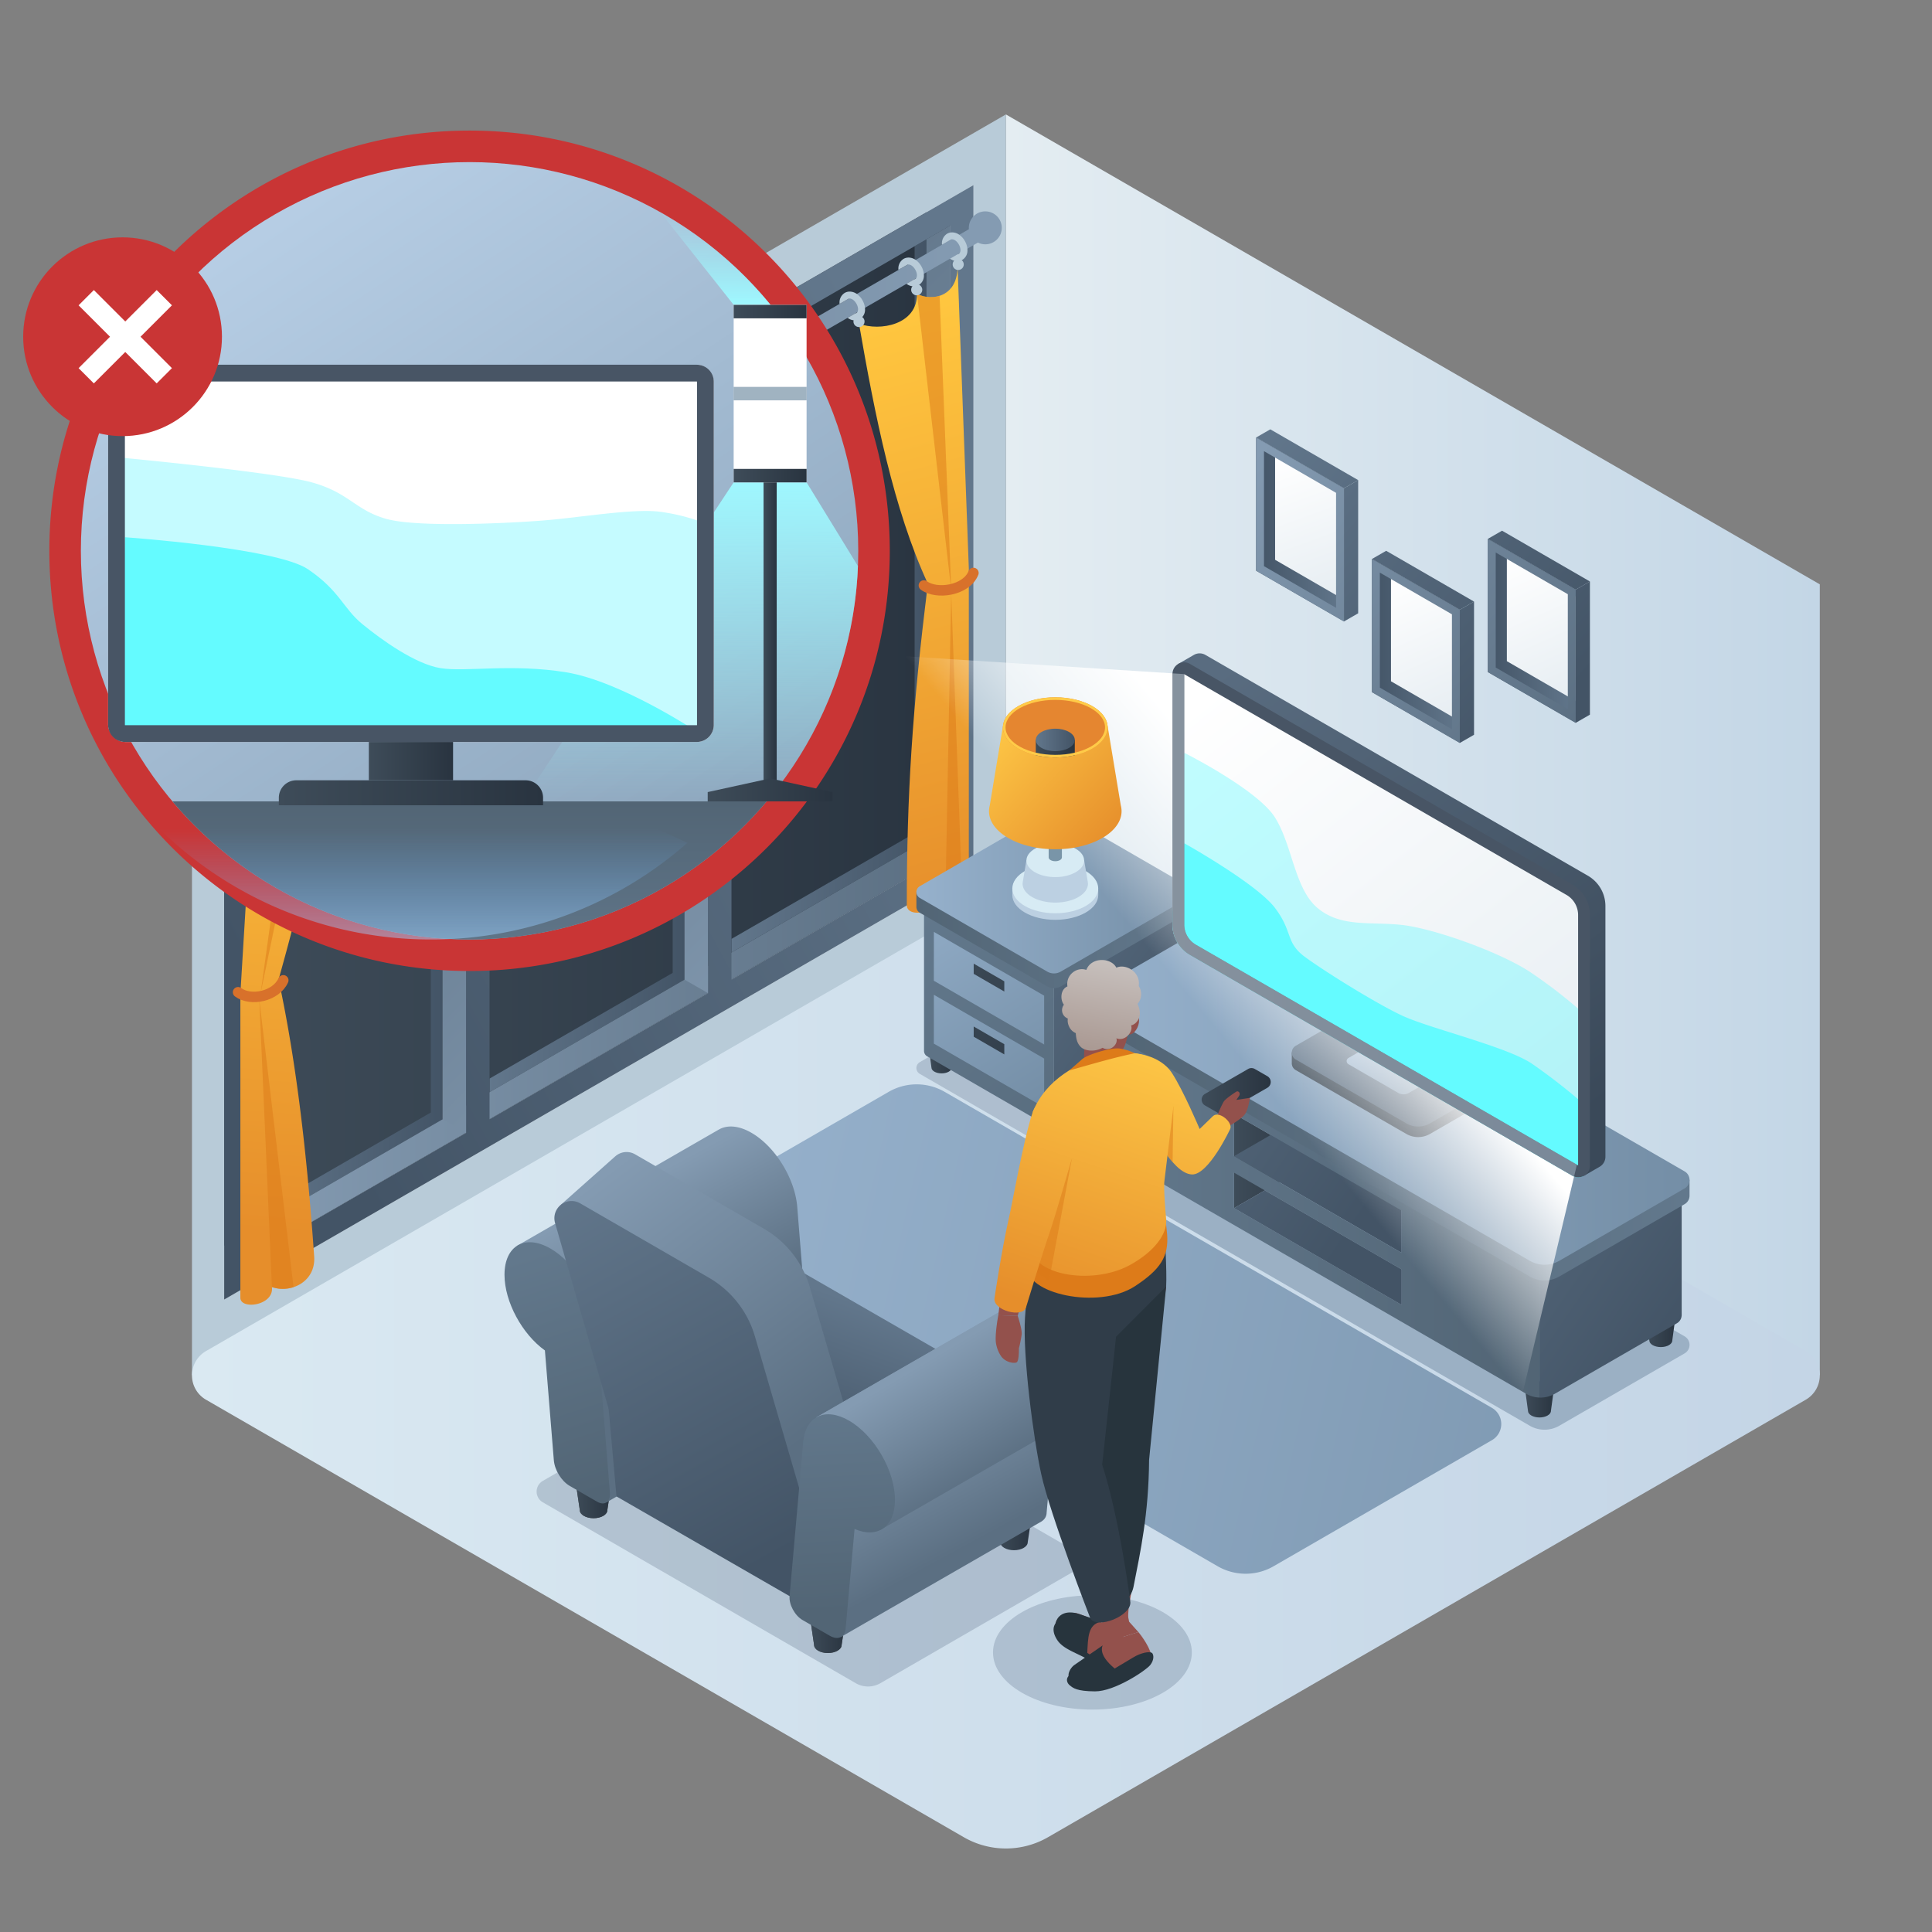 <svg id="Layer_1" data-name="Layer 1" xmlns="http://www.w3.org/2000/svg" xmlns:xlink="http://www.w3.org/1999/xlink" viewBox="0 0 1000 1000">
  <rect x="0" y="0" width="1000" height="1000" fill="#808080" stroke="none"/>
  <defs>
    <style>
      .cls-1 {
        fill: url(#linear-gradient);
      }

      .cls-2 {
        fill: #b8cbd8;
      }

      .cls-3 {
        fill: url(#linear-gradient-2);
      }

      .cls-4, .cls-6 {
        opacity: 0.2;
      }

      .cls-5, .cls-6 {
        fill: #2a3f5e;
      }

      .cls-7 {
        fill: url(#linear-gradient-3);
      }

      .cls-8 {
        fill: url(#linear-gradient-4);
      }

      .cls-9 {
        fill: url(#linear-gradient-5);
      }

      .cls-10 {
        fill: url(#linear-gradient-6);
      }

      .cls-11 {
        fill: url(#linear-gradient-7);
      }

      .cls-12 {
        fill: url(#linear-gradient-8);
      }

      .cls-13 {
        fill: url(#linear-gradient-9);
      }

      .cls-14 {
        fill: url(#linear-gradient-10);
      }

      .cls-15 {
        fill: url(#linear-gradient-11);
      }

      .cls-16 {
        fill: url(#linear-gradient-12);
      }

      .cls-17 {
        fill: url(#linear-gradient-13);
      }

      .cls-18 {
        fill: url(#linear-gradient-14);
      }

      .cls-19 {
        fill: url(#linear-gradient-15);
      }

      .cls-20 {
        fill: url(#linear-gradient-16);
      }

      .cls-21 {
        fill: url(#linear-gradient-17);
      }

      .cls-22 {
        fill: url(#linear-gradient-18);
      }

      .cls-101, .cls-23 {
        fill: #fff;
      }

      .cls-23 {
        opacity: 0.7;
      }

      .cls-24 {
        fill: url(#linear-gradient-19);
      }

      .cls-25 {
        fill: url(#linear-gradient-20);
      }

      .cls-26 {
        fill: url(#linear-gradient-21);
      }

      .cls-27 {
        fill: url(#linear-gradient-22);
      }

      .cls-28 {
        fill: url(#linear-gradient-23);
      }

      .cls-29 {
        fill: url(#linear-gradient-24);
      }

      .cls-30 {
        fill: url(#linear-gradient-25);
      }

      .cls-31 {
        fill: url(#linear-gradient-26);
      }

      .cls-32 {
        fill: url(#linear-gradient-27);
      }

      .cls-33 {
        fill: url(#linear-gradient-28);
      }

      .cls-34 {
        fill: url(#linear-gradient-29);
      }

      .cls-35 {
        fill: url(#linear-gradient-30);
      }

      .cls-36 {
        fill: url(#linear-gradient-31);
      }

      .cls-37, .cls-93 {
        fill: #dd7b19;
      }

      .cls-108, .cls-110, .cls-37 {
        opacity: 0.5;
      }

      .cls-38 {
        fill: url(#linear-gradient-32);
      }

      .cls-39 {
        fill: none;
        stroke: #d8712b;
        stroke-linecap: round;
        stroke-miterlimit: 10;
        stroke-width: 5.403px;
      }

      .cls-40 {
        fill: url(#linear-gradient-33);
      }

      .cls-41 {
        fill: url(#linear-gradient-34);
      }

      .cls-42 {
        fill: url(#linear-gradient-35);
      }

      .cls-43 {
        fill: url(#linear-gradient-36);
      }

      .cls-44 {
        fill: url(#linear-gradient-37);
      }

      .cls-45 {
        fill: url(#linear-gradient-38);
      }

      .cls-46 {
        fill: url(#linear-gradient-39);
      }

      .cls-47 {
        fill: url(#linear-gradient-40);
      }

      .cls-48 {
        fill: url(#linear-gradient-41);
      }

      .cls-49 {
        fill: url(#linear-gradient-42);
      }

      .cls-50 {
        fill: url(#linear-gradient-43);
      }

      .cls-51 {
        fill: #9bb0c4;
      }

      .cls-52 {
        fill: url(#linear-gradient-44);
      }

      .cls-53 {
        fill: url(#linear-gradient-45);
      }

      .cls-54 {
        fill: url(#linear-gradient-46);
      }

      .cls-55 {
        fill: url(#linear-gradient-47);
      }

      .cls-56 {
        fill: url(#linear-gradient-48);
      }

      .cls-57 {
        fill: url(#linear-gradient-49);
      }

      .cls-58 {
        fill: url(#linear-gradient-50);
      }

      .cls-59 {
        fill: url(#linear-gradient-51);
      }

      .cls-60 {
        fill: url(#linear-gradient-52);
      }

      .cls-61 {
        fill: url(#linear-gradient-53);
      }

      .cls-62 {
        fill: url(#linear-gradient-54);
      }

      .cls-63 {
        fill: url(#linear-gradient-55);
      }

      .cls-64 {
        fill: url(#linear-gradient-56);
      }

      .cls-65 {
        fill: url(#linear-gradient-57);
      }

      .cls-66 {
        fill: url(#linear-gradient-58);
      }

      .cls-67 {
        fill: url(#linear-gradient-59);
      }

      .cls-68, .cls-69 {
        fill: #64fbff;
      }

      .cls-68, .cls-71 {
        opacity: 0.4;
      }

      .cls-70 {
        fill: #485565;
      }

      .cls-71 {
        fill: url(#linear-gradient-60);
      }

      .cls-72 {
        fill: #4f4f4f;
      }

      .cls-73 {
        fill: url(#linear-gradient-61);
      }

      .cls-74 {
        fill: #777;
      }

      .cls-75 {
        fill: url(#linear-gradient-62);
      }

      .cls-76 {
        fill: url(#linear-gradient-63);
      }

      .cls-77 {
        fill: url(#linear-gradient-64);
      }

      .cls-78 {
        fill: url(#linear-gradient-65);
      }

      .cls-79 {
        fill: url(#linear-gradient-66);
      }

      .cls-80 {
        fill: url(#linear-gradient-67);
      }

      .cls-81 {
        fill: url(#linear-gradient-68);
      }

      .cls-82 {
        fill: url(#linear-gradient-69);
      }

      .cls-83 {
        fill: url(#linear-gradient-70);
      }

      .cls-84 {
        fill: url(#linear-gradient-71);
      }

      .cls-85 {
        fill: url(#linear-gradient-72);
      }

      .cls-86 {
        fill: url(#linear-gradient-73);
      }

      .cls-87 {
        fill: #93514c;
      }

      .cls-88 {
        fill: #ffbda3;
      }

      .cls-89 {
        fill: url(#linear-gradient-74);
      }

      .cls-90 {
        fill: #27343d;
      }

      .cls-91 {
        fill: #303d49;
      }

      .cls-92 {
        fill: url(#linear-gradient-75);
      }

      .cls-94 {
        fill: url(#linear-gradient-76);
      }

      .cls-95 {
        fill: url(#linear-gradient-77);
      }

      .cls-96 {
        fill: #c93535;
      }

      .cls-97 {
        fill: url(#linear-gradient-78);
      }

      .cls-98 {
        fill: url(#linear-gradient-79);
      }

      .cls-99 {
        fill: url(#linear-gradient-80);
      }

      .cls-100 {
        fill: url(#linear-gradient-81);
      }

      .cls-102 {
        fill: #9ff8ff;
        opacity: 0.6;
      }

      .cls-103 {
        fill: url(#linear-gradient-82);
      }

      .cls-104 {
        fill: url(#linear-gradient-83);
      }

      .cls-105 {
        fill: url(#linear-gradient-84);
      }

      .cls-106 {
        fill: url(#linear-gradient-85);
      }

      .cls-107 {
        fill: url(#linear-gradient-86);
      }

      .cls-108 {
        fill: #426884;
      }

      .cls-109 {
        fill: url(#linear-gradient-87);
      }

      .cls-110 {
        fill: url(#linear-gradient-88);
      }

      .cls-111 {
        fill: #bcd0e2;
      }

      .cls-112 {
        fill: #d7ebf4;
      }

      .cls-113 {
        fill: #7995a8;
      }

      .cls-114 {
        fill: url(#linear-gradient-89);
      }

      .cls-115 {
        fill: #e58630;
      }

      .cls-116 {
        fill: url(#linear-gradient-90);
      }

      .cls-117 {
        fill: url(#linear-gradient-91);
      }

      .cls-118 {
        fill: #ffcb48;
      }
    </style>
    <linearGradient id="linear-gradient" x1="520.633" y1="385.56" x2="941.92" y2="385.56" gradientUnits="userSpaceOnUse">
      <stop offset="0" stop-color="#e4edf2"/>
      <stop offset="1" stop-color="#c3d6e6"/>
    </linearGradient>
    <linearGradient id="linear-gradient-2" x1="99.362" y1="711.893" x2="941.92" y2="711.893" gradientUnits="userSpaceOnUse">
      <stop offset="0" stop-color="#dae9f2"/>
      <stop offset="0.993" stop-color="#c4d5e6"/>
    </linearGradient>
    <linearGradient id="linear-gradient-3" x1="1036.409" y1="274.066" x2="1081.872" y2="274.066" gradientTransform="translate(-386.249)" gradientUnits="userSpaceOnUse">
      <stop offset="0" stop-color="#435466"/>
      <stop offset="1" stop-color="#62778c"/>
    </linearGradient>
    <linearGradient id="linear-gradient-4" x1="1050.626" y1="236.39" x2="1078.003" y2="311.096" gradientTransform="translate(-386.249)" gradientUnits="userSpaceOnUse">
      <stop offset="0" stop-color="#fff"/>
      <stop offset="0.989" stop-color="#e6edf2"/>
    </linearGradient>
    <linearGradient id="linear-gradient-5" x1="1027.194" y1="244.912" x2="1189.135" y2="392.7" gradientTransform="translate(-386.249)" gradientUnits="userSpaceOnUse">
      <stop offset="0" stop-color="#849bb2"/>
      <stop offset="1" stop-color="#5b6f82"/>
    </linearGradient>
    <linearGradient id="linear-gradient-6" x1="1027.537" y1="233.004" x2="1184.992" y2="374.373" gradientTransform="translate(-386.249)" gradientUnits="userSpaceOnUse">
      <stop offset="0" stop-color="#62778c"/>
      <stop offset="1" stop-color="#435466"/>
    </linearGradient>
    <linearGradient id="linear-gradient-7" x1="1041.062" y1="217.94" x2="1198.518" y2="359.309" xlink:href="#linear-gradient-6"/>
    <linearGradient id="linear-gradient-8" x1="1096.385" y1="336.938" x2="1141.847" y2="336.938" xlink:href="#linear-gradient-3"/>
    <linearGradient id="linear-gradient-9" x1="1107.19" y1="298.17" x2="1140.879" y2="373.664" xlink:href="#linear-gradient-4"/>
    <linearGradient id="linear-gradient-10" x1="1023.143" y1="249.352" x2="1185.083" y2="397.14" xlink:href="#linear-gradient-5"/>
    <linearGradient id="linear-gradient-11" x1="1023.052" y1="238" x2="1180.507" y2="379.369" xlink:href="#linear-gradient-6"/>
    <linearGradient id="linear-gradient-12" x1="1036.577" y1="222.936" x2="1194.032" y2="364.305" xlink:href="#linear-gradient-6"/>
    <linearGradient id="linear-gradient-13" x1="1156.361" y1="326.531" x2="1201.823" y2="326.531" xlink:href="#linear-gradient-3"/>
    <linearGradient id="linear-gradient-14" x1="1167.165" y1="287.763" x2="1200.854" y2="363.257" xlink:href="#linear-gradient-4"/>
    <linearGradient id="linear-gradient-15" x1="1055.577" y1="213.811" x2="1217.518" y2="361.599" xlink:href="#linear-gradient-5"/>
    <linearGradient id="linear-gradient-16" x1="1054.994" y1="202.423" x2="1212.449" y2="343.793" xlink:href="#linear-gradient-6"/>
    <linearGradient id="linear-gradient-17" x1="1068.519" y1="187.359" x2="1225.974" y2="328.728" xlink:href="#linear-gradient-6"/>
    <linearGradient id="linear-gradient-18" x1="351.884" y1="641.284" x2="1042.335" y2="796.264" gradientUnits="userSpaceOnUse">
      <stop offset="0" stop-color="#96b1cc"/>
      <stop offset="1" stop-color="#748ea6"/>
    </linearGradient>
    <linearGradient id="linear-gradient-19" x1="116.054" y1="380.731" x2="491.696" y2="380.731" gradientUnits="userSpaceOnUse">
      <stop offset="0" stop-color="#3e4c59"/>
      <stop offset="1" stop-color="#293440"/>
    </linearGradient>
    <linearGradient id="linear-gradient-20" x1="-225.085" y1="453.047" x2="-124.216" y2="453.047" gradientTransform="translate(353.277)" xlink:href="#linear-gradient-6"/>
    <linearGradient id="linear-gradient-21" x1="-99.88" y1="380.756" x2="1.004" y2="380.756" gradientTransform="translate(353.277)" xlink:href="#linear-gradient-6"/>
    <linearGradient id="linear-gradient-22" x1="25.339" y1="308.444" x2="126.281" y2="308.444" gradientTransform="translate(353.277)" xlink:href="#linear-gradient-6"/>
    <linearGradient id="linear-gradient-23" x1="-225.085" y1="384.231" x2="138.419" y2="384.231" gradientTransform="translate(353.277)" xlink:href="#linear-gradient-5"/>
    <linearGradient id="linear-gradient-24" x1="155.262" y1="276.577" x2="-235.461" y2="488.377" gradientTransform="translate(353.277)" xlink:href="#linear-gradient-6"/>
    <linearGradient id="linear-gradient-25" x1="-204.36" y1="334.412" x2="35.89" y2="574.03" gradientTransform="translate(353.277)" gradientUnits="userSpaceOnUse">
      <stop offset="0" stop-color="#5b6f82"/>
      <stop offset="1" stop-color="#849bb2"/>
    </linearGradient>
    <linearGradient id="linear-gradient-26" x1="-105.768" y1="235.56" x2="134.482" y2="475.178" xlink:href="#linear-gradient-25"/>
    <linearGradient id="linear-gradient-27" x1="-7.164" y1="136.695" x2="233.087" y2="376.313" xlink:href="#linear-gradient-25"/>
    <linearGradient id="linear-gradient-28" x1="-432.13" y1="117.93" x2="151.721" y2="117.93" xlink:href="#linear-gradient-25"/>
    <linearGradient id="linear-gradient-29" x1="-432.13" y1="228.657" x2="151.721" y2="228.657" xlink:href="#linear-gradient-25"/>
    <linearGradient id="linear-gradient-30" x1="-432.13" y1="339.457" x2="151.721" y2="339.457" xlink:href="#linear-gradient-25"/>
    <linearGradient id="linear-gradient-31" x1="-191.24" y1="334.875" x2="-215.897" y2="637.4" gradientTransform="translate(353.277)" gradientUnits="userSpaceOnUse">
      <stop offset="0.008" stop-color="#ffc63f"/>
      <stop offset="1" stop-color="#e68e2b"/>
    </linearGradient>
    <linearGradient id="linear-gradient-32" x1="92.01" y1="165.293" x2="172.937" y2="464.974" xlink:href="#linear-gradient-31"/>
    <linearGradient id="linear-gradient-33" x1="780.866" y1="581.213" x2="795.003" y2="581.213" gradientTransform="translate(-242.398)" xlink:href="#linear-gradient-19"/>
    <linearGradient id="linear-gradient-34" x1="839.588" y1="547.323" x2="853.725" y2="547.323" gradientTransform="translate(-242.398)" xlink:href="#linear-gradient-19"/>
    <linearGradient id="linear-gradient-35" x1="722.693" y1="547.323" x2="736.83" y2="547.323" gradientTransform="translate(-242.398)" xlink:href="#linear-gradient-19"/>
    <linearGradient id="linear-gradient-36" x1="718.371" y1="455.09" x2="861.724" y2="556.043" gradientTransform="translate(-242.398)" xlink:href="#linear-gradient-6"/>
    <linearGradient id="linear-gradient-37" x1="720.582" y1="471.936" x2="874.534" y2="639.011" gradientTransform="translate(-242.398)" gradientUnits="userSpaceOnUse">
      <stop offset="0" stop-color="#62788c"/>
      <stop offset="1" stop-color="#526575"/>
    </linearGradient>
    <linearGradient id="linear-gradient-38" x1="714.366" y1="449.201" x2="790.08" y2="567.315" gradientTransform="translate(-242.398)" xlink:href="#linear-gradient-18"/>
    <linearGradient id="linear-gradient-39" x1="730.319" y1="485.439" x2="824.394" y2="566.075" gradientTransform="translate(-242.398)" xlink:href="#linear-gradient-19"/>
    <linearGradient id="linear-gradient-40" x1="699.583" y1="458.677" x2="775.298" y2="576.791" gradientTransform="translate(-242.398)" xlink:href="#linear-gradient-18"/>
    <linearGradient id="linear-gradient-41" x1="714.241" y1="504.196" x2="808.316" y2="584.832" gradientTransform="translate(-242.398)" xlink:href="#linear-gradient-19"/>
    <linearGradient id="linear-gradient-42" x1="716.725" y1="486.614" x2="859.148" y2="486.614" gradientTransform="translate(-242.398)" gradientUnits="userSpaceOnUse">
      <stop offset="0" stop-color="#526575"/>
      <stop offset="1" stop-color="#62788c"/>
    </linearGradient>
    <linearGradient id="linear-gradient-43" x1="716.725" y1="461.733" x2="859.147" y2="461.733" gradientTransform="translate(-242.398)" xlink:href="#linear-gradient-18"/>
    <linearGradient id="linear-gradient-44" x1="753.639" y1="724.338" x2="769.626" y2="724.338" gradientTransform="translate(35.193)" xlink:href="#linear-gradient-19"/>
    <linearGradient id="linear-gradient-45" x1="816.453" y1="687.908" x2="832.44" y2="687.908" gradientTransform="translate(35.193)" xlink:href="#linear-gradient-19"/>
    <linearGradient id="linear-gradient-46" x1="534.957" y1="598.092" x2="550.944" y2="598.092" gradientTransform="translate(35.193)" xlink:href="#linear-gradient-19"/>
    <linearGradient id="linear-gradient-47" x1="657.487" y1="572.198" x2="830.49" y2="691.463" gradientTransform="translate(35.193)" xlink:href="#linear-gradient-6"/>
    <linearGradient id="linear-gradient-48" x1="603.551" y1="600.917" x2="645.823" y2="600.917" gradientTransform="translate(35.193)" xlink:href="#linear-gradient-19"/>
    <linearGradient id="linear-gradient-49" x1="503.642" y1="502.383" x2="677.339" y2="619.567" gradientTransform="translate(35.193)" xlink:href="#linear-gradient-6"/>
    <linearGradient id="linear-gradient-50" x1="532.194" y1="623.501" x2="761.633" y2="623.501" gradientTransform="translate(35.193)" xlink:href="#linear-gradient-37"/>
    <linearGradient id="linear-gradient-51" x1="484.106" y1="531.34" x2="657.803" y2="648.525" gradientTransform="translate(35.193)" xlink:href="#linear-gradient-6"/>
    <linearGradient id="linear-gradient-52" x1="528.137" y1="590.185" x2="839.307" y2="590.185" gradientTransform="translate(35.193)" xlink:href="#linear-gradient-42"/>
    <linearGradient id="linear-gradient-53" x1="528.137" y1="564.204" x2="839.306" y2="564.204" gradientTransform="translate(35.193)" xlink:href="#linear-gradient-18"/>
    <linearGradient id="linear-gradient-54" x1="679.994" y1="526.904" x2="743.267" y2="591.217" gradientTransform="translate(9.407)" xlink:href="#linear-gradient-19"/>
    <linearGradient id="linear-gradient-55" x1="684.775" y1="518.248" x2="730.713" y2="579.094" gradientTransform="translate(9.407)" xlink:href="#linear-gradient-6"/>
    <linearGradient id="linear-gradient-56" x1="699.119" y1="537.248" x2="719.794" y2="564.632" gradientTransform="translate(9.407)" xlink:href="#linear-gradient-18"/>
    <linearGradient id="linear-gradient-57" x1="571.135" y1="325.02" x2="746.391" y2="564.763" gradientTransform="translate(91.96)" gradientUnits="userSpaceOnUse">
      <stop offset="0" stop-color="#596c80"/>
      <stop offset="0.999" stop-color="#3a4959"/>
    </linearGradient>
    <linearGradient id="linear-gradient-58" x1="551.554" y1="607.39" x2="701.276" y2="482.416" gradientUnits="userSpaceOnUse">
      <stop offset="0.552" stop-color="#fff" stop-opacity="0"/>
      <stop offset="0.989" stop-color="#fff"/>
    </linearGradient>
    <linearGradient id="linear-gradient-59" x1="530.957" y1="360.514" x2="723.169" y2="603.879" gradientTransform="translate(91.96)" xlink:href="#linear-gradient-4"/>
    <linearGradient id="linear-gradient-60" x1="606.87" y1="478.745" x2="816.195" y2="478.745" xlink:href="#linear-gradient"/>
    <linearGradient id="linear-gradient-61" x1="297.455" y1="774.711" x2="317.059" y2="774.711" xlink:href="#linear-gradient-19"/>
    <linearGradient id="linear-gradient-62" x1="320.445" y1="617.46" x2="357.415" y2="686.28" gradientTransform="matrix(1, 0, 0, 1, 0, 0)" xlink:href="#linear-gradient-5"/>
    <linearGradient id="linear-gradient-63" x1="274.903" y1="648.845" x2="314.574" y2="771.271" gradientTransform="matrix(1, 0, 0, 1, 0, 0)" xlink:href="#linear-gradient-37"/>
    <linearGradient id="linear-gradient-64" x1="282.063" y1="617.198" x2="389.928" y2="812.185" gradientTransform="matrix(1, 0, 0, 1, 0, 0)" xlink:href="#linear-gradient-6"/>
    <linearGradient id="linear-gradient-65" x1="430.544" y1="669.485" x2="402.022" y2="749.865" gradientTransform="matrix(1, 0, 0, 1, 0, 0)" xlink:href="#linear-gradient-6"/>
    <linearGradient id="linear-gradient-66" x1="320.292" y1="601.805" x2="424.527" y2="739.229" gradientTransform="matrix(1, 0, 0, 1, 0, 0)" xlink:href="#linear-gradient-5"/>
    <linearGradient id="linear-gradient-67" x1="297.335" y1="608.75" x2="405.199" y2="803.737" gradientTransform="matrix(1, 0, 0, 1, 0, 0)" xlink:href="#linear-gradient-6"/>
    <linearGradient id="linear-gradient-68" x1="418.726" y1="844.491" x2="438.33" y2="844.491" xlink:href="#linear-gradient-19"/>
    <linearGradient id="linear-gradient-69" x1="515.053" y1="791.285" x2="534.657" y2="791.285" xlink:href="#linear-gradient-19"/>
    <linearGradient id="linear-gradient-70" x1="472.635" y1="723.858" x2="511.027" y2="794.669" gradientTransform="matrix(1, 0, 0, 1, 0, 0)" xlink:href="#linear-gradient-5"/>
    <linearGradient id="linear-gradient-71" x1="483.678" y1="702.098" x2="518.23" y2="760.112" gradientTransform="matrix(1, 0, 0, 1, 0, 0)" xlink:href="#linear-gradient-5"/>
    <linearGradient id="linear-gradient-72" x1="431.998" y1="727.512" x2="437.686" y2="833.871" gradientTransform="matrix(1, 0, 0, 1, 0, 0)" xlink:href="#linear-gradient-37"/>
    <linearGradient id="linear-gradient-73" x1="621.967" y1="564.608" x2="657.723" y2="564.608" xlink:href="#linear-gradient-19"/>
    <linearGradient id="linear-gradient-74" x1="620.171" y1="538.688" x2="570.639" y2="687.284" gradientUnits="userSpaceOnUse">
      <stop offset="0" stop-color="#ffcb48"/>
      <stop offset="1" stop-color="#e68e2b"/>
    </linearGradient>
    <linearGradient id="linear-gradient-75" x1="573.637" y1="498.432" x2="564.276" y2="549.836" gradientUnits="userSpaceOnUse">
      <stop offset="0" stop-color="#c6bfbc"/>
      <stop offset="1" stop-color="#a6948d"/>
    </linearGradient>
    <linearGradient id="linear-gradient-76" x1="594.082" y1="529.992" x2="544.55" y2="678.588" xlink:href="#linear-gradient-74"/>
    <linearGradient id="linear-gradient-77" x1="567.781" y1="521.225" x2="518.249" y2="669.821" xlink:href="#linear-gradient-74"/>
    <linearGradient id="linear-gradient-78" x1="123.75" y1="104.622" x2="340.908" y2="433.143" gradientUnits="userSpaceOnUse">
      <stop offset="0" stop-color="#b8cfe6"/>
      <stop offset="1" stop-color="#8fa8bf"/>
    </linearGradient>
    <linearGradient id="linear-gradient-79" x1="357.372" y1="246.683" x2="357.372" y2="413.549" gradientUnits="userSpaceOnUse">
      <stop offset="0" stop-color="#9ff8ff"/>
      <stop offset="1" stop-color="#9ff8ff" stop-opacity="0"/>
    </linearGradient>
    <linearGradient id="linear-gradient-80" x1="370.27" y1="108.868" x2="370.27" y2="157.436" gradientUnits="userSpaceOnUse">
      <stop offset="0" stop-color="#9ff8ff" stop-opacity="0"/>
      <stop offset="1" stop-color="#9ff8ff"/>
    </linearGradient>
    <linearGradient id="linear-gradient-81" x1="243.044" y1="415.12" x2="243.044" y2="504.831" gradientTransform="matrix(1, 0, 0, 1, 0, 0)" xlink:href="#linear-gradient-42"/>
    <linearGradient id="linear-gradient-82" x1="144.325" y1="410.34" x2="281.092" y2="410.34" xlink:href="#linear-gradient-19"/>
    <linearGradient id="linear-gradient-83" x1="190.91" y1="393.961" x2="234.507" y2="393.961" xlink:href="#linear-gradient-19"/>
    <linearGradient id="linear-gradient-84" x1="395.212" y1="322.181" x2="402.02" y2="322.181" xlink:href="#linear-gradient-19"/>
    <linearGradient id="linear-gradient-85" x1="366.308" y1="408.848" x2="430.924" y2="408.848" xlink:href="#linear-gradient-19"/>
    <linearGradient id="linear-gradient-86" x1="379.746" y1="161.282" x2="417.486" y2="161.282" xlink:href="#linear-gradient-19"/>
    <linearGradient id="linear-gradient-87" x1="379.746" y1="246.186" x2="417.486" y2="246.186" xlink:href="#linear-gradient-19"/>
    <linearGradient id="linear-gradient-88" x1="219.169" y1="429.04" x2="219.169" y2="486.276" gradientUnits="userSpaceOnUse">
      <stop offset="0" stop-color="#64b2ff" stop-opacity="0"/>
      <stop offset="1" stop-color="#9ed1ff"/>
    </linearGradient>
    <linearGradient id="linear-gradient-89" x1="512.234" y1="372.138" x2="577.892" y2="433.156" xlink:href="#linear-gradient-74"/>
    <linearGradient id="linear-gradient-90" x1="536.121" y1="387.52" x2="556.306" y2="387.52" xlink:href="#linear-gradient-19"/>
    <linearGradient id="linear-gradient-91" x1="536.121" y1="382.985" x2="556.306" y2="382.985" gradientTransform="matrix(1, 0, 0, 1, 0, 0)" xlink:href="#linear-gradient-6"/>
  </defs>
  <g>
    <polygon class="cls-1" points="520.633 59.227 941.92 302.448 941.92 711.893 520.633 468.649 520.633 59.227"/>
    <polygon class="cls-2" points="520.649 59.227 99.362 302.448 99.362 711.893 520.649 468.649 520.649 59.227"/>
  </g>
  <path class="cls-3" d="M106.632,724.497l392.211,226.433a43.617,43.617,0,0,0,43.617-.001l392.191-226.436a14.539,14.539,0,0,0,0-25.182L542.443,472.857a43.617,43.617,0,0,0-43.62.001L106.631,699.314A14.539,14.539,0,0,0,106.632,724.497Z"/>
  <g class="cls-4">
    <ellipse class="cls-5" cx="565.433" cy="855.306" rx="51.455" ry="29.572"/>
  </g>
  <path class="cls-6" d="M614.999,549.762,549.047,511.634a7.01,7.01,0,0,0-7.017,0l-65.952,38.128a3.505,3.505,0,0,0,0,6.069l65.952,38.128a7.01,7.01,0,0,0,7.017,0L614.999,555.831A3.505,3.505,0,0,0,614.999,549.762Z"/>
  <path class="cls-6" d="M555.723,802.335,393.759,708.71a12.779,12.779,0,0,0-12.792,0L280.945,766.521a6.39,6.39,0,0,0,0,11.064l161.964,93.625a12.779,12.779,0,0,0,12.792,0L555.723,813.399A6.39,6.39,0,0,0,555.723,802.335Z"/>
  <g>
    <g>
      <polygon class="cls-7" points="695.622 252.74 650.16 226.45 650.16 295.393 695.622 321.683 695.622 252.74"/>
      <polygon class="cls-8" points="695.622 256.333 659.996 235.731 659.996 289.757 695.622 310.359 695.622 256.333"/>
      <path class="cls-9" d="M654.237,233.517l37.309,21.575v59.524L654.237,293.041V233.517m-4.077-7.067v68.943l45.462,26.29V252.74l-45.462-26.29Z"/>
      <polygon class="cls-10" points="702.984 317.445 702.984 248.502 695.622 252.74 695.622 321.683 702.984 317.445"/>
      <polygon class="cls-11" points="702.984 248.502 657.506 222.22 650.16 226.45 695.622 252.74 702.984 248.502"/>
    </g>
    <g>
      <polygon class="cls-12" points="755.598 315.612 710.136 289.321 710.136 358.265 755.598 384.555 755.598 315.612"/>
      <polygon class="cls-13" points="755.598 319.205 719.972 298.603 719.972 352.629 755.598 373.231 755.598 319.205"/>
      <path class="cls-14" d="M714.213,296.388,751.521,317.964v59.524l-37.309-21.575V296.388m-4.077-7.067v68.943L755.598,384.555V315.612L710.136,289.321Z"/>
      <polygon class="cls-15" points="762.96 380.317 762.96 311.374 755.598 315.612 755.598 384.555 762.96 380.317"/>
      <polygon class="cls-16" points="762.96 311.374 717.482 285.092 710.136 289.321 755.598 315.612 762.96 311.374"/>
    </g>
    <g>
      <polygon class="cls-17" points="815.574 305.205 770.111 278.914 770.111 347.858 815.574 374.148 815.574 305.205"/>
      <polygon class="cls-18" points="815.574 308.798 779.948 288.196 779.948 342.222 815.574 362.824 815.574 308.798"/>
      <path class="cls-19" d="M774.188,285.981l37.309,21.575v59.524l-37.309-21.575V285.981m-4.077-7.067v68.943l45.462,26.29V305.205l-45.462-26.29Z"/>
      <polygon class="cls-20" points="822.935 369.91 822.935 300.967 815.574 305.205 815.574 374.148 822.935 369.91"/>
      <polygon class="cls-21" points="822.935 300.967 777.458 274.685 770.111 278.914 815.574 305.205 822.935 300.967"/>
    </g>
  </g>
  <path class="cls-22" d="M772.222,728.708,488.947,565.135a28.961,28.961,0,0,0-28.961-.002l-112.97,65.215a9.654,9.654,0,0,0-.002,16.72l283.235,163.612a28.961,28.961,0,0,0,28.968.002l113.006-65.254A9.654,9.654,0,0,0,772.222,728.708Z"/>
  <g>
    <g>
      <g>
        <g>
          <path class="cls-23" d="M116.031,672.651,500.203,450.859a7.298,7.298,0,0,0,3.649-6.32V95.811L116.031,319.731Z"/>
          <path class="cls-24" d="M491.696,441.725,128.192,651.59l-12.138-7.006V319.75L479.557,109.872l12.138,7.006Z"/>
          <polygon class="cls-25" points="229.061 268.514 229.061 579.346 128.192 637.579 128.193 630.548 222.979 575.839 222.979 272.026 229.061 268.514"/>
          <polygon class="cls-26" points="354.28 196.215 354.261 507.061 253.397 565.297 253.397 558.266 348.18 503.559 348.18 199.717 354.28 196.215"/>
          <polygon class="cls-27" points="479.557 123.883 479.516 434.755 378.616 493.006 378.616 485.975 473.399 431.268 473.399 127.438 479.557 123.883"/>
          <polygon class="cls-28" points="491.696 116.878 491.69 441.73 128.193 651.585 128.192 637.579 479.557 434.731 479.557 123.883 491.696 116.878"/>
          <path class="cls-29" d="M116.03,319.731V672.651l384.173-221.792a7.298,7.298,0,0,0,3.649-6.32V95.811Zm250.423-130.545V514.032L253.397,579.302v-324.839ZM128.193,326.753l113.041-65.267V586.324l-113.041,65.261ZM491.69,441.73,378.616,507.01V182.164l113.074-65.286Z"/>
        </g>
        <polygon class="cls-30" points="241.234 586.324 229.061 579.346 229.061 268.514 241.234 261.486 241.234 586.324"/>
        <polygon class="cls-31" points="366.453 514.032 354.28 507.055 354.28 196.215 366.453 189.186 366.453 514.032"/>
      </g>
      <polygon class="cls-32" points="491.69 441.727 479.516 434.755 479.557 123.883 491.69 116.881 491.69 441.727"/>
    </g>
    <g>
      <circle class="cls-33" cx="509.99" cy="117.93" r="8.53"/>
      <path class="cls-34" d="M508.927,123.959,133.527,340.741l-4.156-7.199L504.784,116.752l.002.003a2.093,2.093,0,0,1,2.065.22,6.498,6.498,0,0,1,2.949,5.086A2.039,2.039,0,0,1,508.927,123.959Z"/>
      <path class="cls-2" d="M500.72,128.674a10.141,10.141,0,0,0-1.333-3.962,9.792,9.792,0,0,0-2.881-3.206,6.505,6.505,0,0,0-3.674-1.225,5.277,5.277,0,0,0-2.576.666,5.826,5.826,0,0,0-2.666,5.71l4.467-2.576a1.422,1.422,0,0,1,.775-.198c1.116,0,2.503,1.008,3.44,2.63.991,1.711,1.135,3.53.45,4.467a1.421,1.421,0,0,1-.45.414,1.246,1.246,0,0,1-.558.162l-3.98,2.305a6.358,6.358,0,0,0,3.764,1.333,5.053,5.053,0,0,0,2.575-.685A5.61,5.61,0,0,0,500.756,129.449C500.756,129.197,500.738,128.927,500.72,128.674Z"/>
      <path class="cls-2" d="M478.171,141.707a10.141,10.141,0,0,0-1.333-3.962,9.792,9.792,0,0,0-2.881-3.206,6.505,6.505,0,0,0-3.674-1.225,5.277,5.277,0,0,0-2.576.666,5.826,5.826,0,0,0-2.666,5.71l4.467-2.576a1.422,1.422,0,0,1,.775-.198c1.116,0,2.503,1.008,3.44,2.63.991,1.711,1.135,3.53.45,4.467a1.421,1.421,0,0,1-.45.414,1.246,1.246,0,0,1-.558.162l-3.98,2.305a6.358,6.358,0,0,0,3.764,1.333,5.053,5.053,0,0,0,2.575-.685,5.61,5.61,0,0,0,2.684-5.061C478.207,142.23,478.189,141.96,478.171,141.707Z"/>
      <path class="cls-2" d="M447.706,159.316a10.141,10.141,0,0,0-1.333-3.962,9.792,9.792,0,0,0-2.881-3.206,6.505,6.505,0,0,0-3.674-1.225,5.277,5.277,0,0,0-2.576.666,5.826,5.826,0,0,0-2.666,5.71l4.467-2.576a1.422,1.422,0,0,1,.775-.198c1.116,0,2.503,1.008,3.44,2.63.991,1.711,1.135,3.53.45,4.467a1.421,1.421,0,0,1-.45.414,1.246,1.246,0,0,1-.558.162l-3.98,2.305a6.358,6.358,0,0,0,3.764,1.333,5.053,5.053,0,0,0,2.575-.685,5.61,5.61,0,0,0,2.684-5.061C447.742,159.838,447.724,159.568,447.706,159.316Z"/>
      <path class="cls-2" d="M139.635,337.213a10.141,10.141,0,0,0-1.333-3.962,9.792,9.792,0,0,0-2.881-3.206,6.505,6.505,0,0,0-3.674-1.225,5.277,5.277,0,0,0-2.576.666,5.826,5.826,0,0,0-2.666,5.71l4.467-2.576a1.422,1.422,0,0,1,.775-.198c1.116,0,2.503,1.008,3.44,2.63.991,1.711,1.135,3.53.45,4.467a1.421,1.421,0,0,1-.45.414,1.246,1.246,0,0,1-.558.162l-3.98,2.305a6.358,6.358,0,0,0,3.764,1.333,5.053,5.053,0,0,0,2.575-.685,5.61,5.61,0,0,0,2.684-5.061C139.671,337.736,139.653,337.466,139.635,337.213Z"/>
      <circle class="cls-35" cx="126.337" cy="339.457" r="8.53"/>
    </g>
    <path class="cls-36" d="M134.637,345.913a20.646,20.646,0,0,0,11.841,1.495c11.562-2.072,13.565-15.311,13.565-15.311s6.585,4.046,11.655,1.941c9.278-3.852,10.659-15.943,10.659-15.943-7.029,62.326-20.267,125.356-38.168,188.915,9.177,42.374,14.751,90.956,18.394,142.867,1.226,13.719-12.244,19.716-21.843,16.325,1.207,9.599-16.325,11.899-16.325,5.518V514.336Z"/>
    <path class="cls-37" d="M134.925,513.915,172.565,333.61c-.288.144-.562.301-.867.428-5.069,2.105-11.654-1.941-11.654-1.941s-.012.358-.095.939Z"/>
    <circle class="cls-2" cx="136.543" cy="344.316" r="2.874"/>
    <path class="cls-2" d="M162.666,323.903a10.141,10.141,0,0,0-1.333-3.962,9.792,9.792,0,0,0-2.881-3.206,6.505,6.505,0,0,0-3.674-1.225,5.277,5.277,0,0,0-2.576.666,5.826,5.826,0,0,0-2.666,5.71l4.467-2.576a1.422,1.422,0,0,1,.775-.198c1.116,0,2.503,1.008,3.44,2.63.991,1.711,1.135,3.53.45,4.467a1.421,1.421,0,0,1-.45.414,1.246,1.246,0,0,1-.558.162l-3.98,2.305a6.358,6.358,0,0,0,3.764,1.333,5.053,5.053,0,0,0,2.575-.685,5.61,5.61,0,0,0,2.684-5.061C162.702,324.426,162.684,324.156,162.666,323.903Z"/>
    <circle class="cls-2" cx="159.574" cy="331.006" r="2.874"/>
    <path class="cls-2" d="M184.851,311.091a10.141,10.141,0,0,0-1.333-3.962,9.792,9.792,0,0,0-2.881-3.206,6.505,6.505,0,0,0-3.674-1.225,5.277,5.277,0,0,0-2.576.666,5.826,5.826,0,0,0-2.666,5.71l4.467-2.576a1.422,1.422,0,0,1,.775-.198c1.116,0,2.503,1.008,3.44,2.63.991,1.711,1.135,3.53.45,4.467a1.421,1.421,0,0,1-.45.414,1.246,1.246,0,0,1-.558.162l-3.98,2.305a6.358,6.358,0,0,0,3.764,1.333,5.053,5.053,0,0,0,2.575-.685,5.61,5.61,0,0,0,2.684-5.061C184.887,311.613,184.869,311.343,184.851,311.091Z"/>
    <circle class="cls-2" cx="181.585" cy="317.707" r="2.874"/>
    <path class="cls-38" d="M501.459,447.983V294.101l-5.866-157.11c.626,16.78-13.319,19.129-20.964,15.105.23,15.98-19.207,19.531-30.015,15.431,8.194,47.268,17.889,96.215,35.681,134.66C472.151,366.893,469.359,411.828,469.359,468.504c0,7.626,20.118,4.1,20.118-10.577C496.548,461.722,501.46,455.226,501.459,447.983Z"/>
    <circle class="cls-2" cx="495.966" cy="136.876" r="2.874"/>
    <circle class="cls-2" cx="444.614" cy="166.419" r="2.874"/>
    <path class="cls-37" d="M497.816,457.351l-5.479-150.216-2.86,150.792C492.851,459.738,495.725,459.19,497.816,457.351Z"/>
    <path class="cls-37" d="M486.33,153.109a15.642,15.642,0,0,1-11.7-1.013l17.708,152.928Z"/>
    <circle class="cls-2" cx="474.487" cy="149.982" r="2.874"/>
    <path class="cls-37" d="M134.227,517.517l6.515,148.685,3.27.758a17.975,17.975,0,0,0,7.921-.741Z"/>
    <path class="cls-39" d="M123.217,513.579c6.603,4.915,19.708,2.098,23.416-6.174"/>
    <path class="cls-39" d="M478.194,303.035c6.603,4.915,21.996,2.682,25.658-6.476"/>
  </g>
  <g>
    <path class="cls-40" d="M538.468,572.955l1.815,13.499c0,1.666,2.35,3.017,5.25,3.017s5.25-1.351,5.25-3.017l1.822-13.499Z"/>
    <path class="cls-41" d="M597.19,539.065l1.815,13.499c0,1.666,2.35,3.017,5.25,3.017s5.25-1.351,5.25-3.017l1.822-13.499Z"/>
    <path class="cls-42" d="M480.296,539.065l1.815,13.499c0,1.666,2.35,3.017,5.25,3.017s5.25-1.351,5.25-3.017l1.822-13.499Z"/>
    <g>
      <path class="cls-43" d="M612.801,471.856v72.05a3.304,3.304,0,0,1-1.65,2.874l-62.301,36.011a6.609,6.609,0,0,1-3.314.88V471.856Z"/>
      <path class="cls-44" d="M545.536,471.856V583.67a6.609,6.609,0,0,1-3.314-.88l-62.287-36.011a3.289,3.289,0,0,1-1.664-2.874V471.856Z"/>
      <polygon class="cls-45" points="540.451 540.631 483.357 507.636 483.376 482.358 540.451 515.363 540.451 540.631"/>
      <polygon class="cls-46" points="519.824 507.932 503.983 498.777 503.989 504.064 519.824 513.222 519.824 507.932"/>
      <polygon class="cls-47" points="540.451 573.168 483.357 540.174 483.376 514.895 540.451 547.901 540.451 573.168"/>
      <polygon class="cls-48" points="519.824 540.47 503.983 531.315 503.989 536.602 519.824 545.759 519.824 540.47"/>
      <path class="cls-49" d="M474.328,461.733v7.658a3.472,3.472,0,0,0,1.751,3.034L542.03,510.553a7.01,7.01,0,0,0,7.017,0l65.952-38.128a3.472,3.472,0,0,0,1.751-3.034v-7.658Z"/>
      <path class="cls-50" d="M614.999,458.699,549.047,420.571a7.01,7.01,0,0,0-7.017,0l-65.952,38.128a3.505,3.505,0,0,0,0,6.069l65.952,38.128a7.01,7.01,0,0,0,7.017,0L614.999,464.767A3.505,3.505,0,0,0,614.999,458.699Z"/>
    </g>
  </g>
  <g>
    <g>
      <path class="cls-51" d="M565.873,607.447,791.818,737.965a15.26,15.26,0,0,0,15.263.001l64.876-37.46a5.087,5.087,0,0,0,0-8.81L645.975,561.207a15.26,15.26,0,0,0-15.26-.001l-64.841,37.431A5.087,5.087,0,0,0,565.873,607.447Z"/>
      <g>
        <path class="cls-52" d="M788.833,714.999l2.052,15.266c0,1.884,2.658,3.412,5.937,3.412s5.937-1.528,5.937-3.412l2.061-15.266Z"/>
        <path class="cls-53" d="M851.646,678.569l2.052,15.266c0,1.884,2.658,3.412,5.937,3.412s5.937-1.528,5.937-3.412l2.061-15.266Z"/>
        <path class="cls-54" d="M570.15,588.753l2.052,15.266c0,1.884,2.658,3.412,5.937,3.412s5.937-1.528,5.937-3.412l2.061-15.266Z"/>
        <g>
          <path class="cls-55" d="M870.439,615.362v65.518h-.02a4.905,4.905,0,0,1-2.457,4.042L804.782,721.402a14.759,14.759,0,0,1-7.956,1.972V593.08Z"/>
          <polygon class="cls-56" points="638.745 625.321 681.017 600.919 638.744 576.514 638.745 625.321"/>
          <polygon class="cls-57" points="638.745 598.41 681.017 574.008 725.469 599.671 725.469 648.478 638.745 598.41"/>
          <path class="cls-58" d="M567.388,523.628V589.632h.03a4.921,4.921,0,0,0,2.447,4.657L789.911,721.402a14.681,14.681,0,0,0,6.915,1.972V593.08ZM725.469,626.582v21.897L638.744,598.412V576.514Zm-86.725-1.262V606.968l86.725,50.068v18.353Z"/>
          <polygon class="cls-59" points="725.469 657.036 654.64 616.145 638.744 625.321 725.469 675.389 725.469 657.036"/>
          <path class="cls-60" d="M874.5,610.676l-18.847-5.637L563.33,517.603v7.922l.017.005a5.037,5.037,0,0,0,2.526,4.672L791.818,660.721a15.26,15.26,0,0,0,15.263.001l64.876-37.46a5.039,5.039,0,0,0,2.543-4.405l.001 0Z"/>
          <path class="cls-61" d="M565.873,522.064,791.818,652.583a15.26,15.26,0,0,0,15.263.001l64.876-37.46a5.087,5.087,0,0,0,0-8.81L645.975,475.824a15.26,15.26,0,0,0-15.26-.001l-64.841,37.431A5.087,5.087,0,0,0,565.873,522.064Z"/>
        </g>
      </g>
    </g>
    <g>
      <g>
        <path class="cls-62" d="M769.849,562.669,668.626,544.718l.002,5.624a4.068,4.068,0,0,0,2.052,3.54l57.192,33.021a12.329,12.329,0,0,0,12.329 0l29.647-17.117A4.11,4.11,0,0,0,769.849,562.669Z"/>
        <path class="cls-63" d="M727.873,581.424,670.681,548.403a4.11,4.11,0,0,1,0-7.118L700.328,524.168a12.329,12.329,0,0,1,12.329 0l57.192,33.021a4.11,4.11,0,0,1-0,7.118L740.202,581.424A12.329,12.329,0,0,1,727.873,581.424Z"/>
        <path class="cls-64" d="M723.689,565.68l-25.739-14.861a1.85,1.85,0,0,1,0-3.203l13.343-7.703a5.549,5.549,0,0,1,5.549 0l25.739,14.861a1.85,1.85,0,0,1,0,3.203l-13.343,7.703A5.549,5.549,0,0,1,723.689,565.68Z"/>
      </g>
      <g>
        <path class="cls-65" d="M821.913,453.288,623.944,338.997a5.974,5.974,0,0,0-6.02-.006l-.001-.001-8.141,4.704,210.122,264.876,9.573-5.53-1.415.808a5.965,5.965,0,0,0,2.899-5.146V468.961A18.097,18.097,0,0,0,821.913,453.288Z"/>
        <polygon class="cls-66" points="613.078 348.921 465.019 339.457 465.019 565.133 779.504 757.283 816.406 601.953 613.078 348.921"/>
        <path class="cls-67" d="M615.86,494.153l196.693,113.555a5.993,5.993,0,0,0,8.99-5.19V473.613a17.98,17.98,0,0,0-8.99-15.571L615.859,344.487a5.993,5.993,0,0,0-8.99,5.19V478.582A17.98,17.98,0,0,0,615.86,494.153Z"/>
        <path class="cls-68" d="M725.469,478.731c-16.34-1.743-31.252,1.351-43.362-8.626s-13.086-32.63-22.226-47.056-46.909-33.409-46.909-33.409l-6.102,35.544v6.59a18.098,18.098,0,0,0,9.049,15.673l98.984,90.257c1.766,1.019,102.709,44.209,104.352,43.51V524.204a257.635,257.635,0,0,0-26.412-20.515C777.048,492.919,741.81,480.473,725.469,478.731Z"/>
        <path class="cls-69" d="M725.469,525.555c-14.02-6.651-39.541-22.582-49.904-30.161s-6.158-12.992-15.685-25.521-46.909-33.409-46.909-33.409l-6.102,35.544v6.59a18.098,18.098,0,0,0,9.049,15.673l197.969,114.291a5.958,5.958,0,0,0,5.367.331V571.028a301.572,301.572,0,0,0-26.412-20.515C779.659,541.641,739.49,532.205,725.469,525.555Z"/>
        <path class="cls-70" d="M612.981,348.993,810.831,463.217a12.02,12.02,0,0,1,5.993,10.38l-.001,129.604L618.973,488.978A12.019,12.019,0,0,1,612.98,478.598l.001-129.604m-.07-6.178a6.04,6.04,0,0,0-6.041,6.042V478.598a18.097,18.097,0,0,0,9.049,15.672L813.887,608.562a6.02,6.02,0,0,0,9.048-5.224V473.597a18.097,18.097,0,0,0-9.049-15.672L615.918,343.633a5.985,5.985,0,0,0-3.007-.817Z"/>
        <path class="cls-71" d="M814.74,608.965l1.455-6.126L618.974,488.978a12.02,12.02,0,0,1-5.993-10.381l.001-129.605.29.167-.193-.24-6.174-.394c-.006.112-.034.216-.034.331V478.598a18.097,18.097,0,0,0,9.049,15.672l197.969,114.291a6.175,6.175,0,0,0,.845.4Z"/>
      </g>
    </g>
  </g>
  <g>
    <g>
      <path class="cls-72" d="M317.059,763.6l-2.701,18.067c0,2.295-3.191,4.155-7.127,4.155s-7.127-1.86-7.127-4.155l-2.65-18.067Z"/>
      <path class="cls-73" d="M317.059,763.6l-2.701,18.067c0,2.295-3.191,4.155-7.127,4.155s-7.127-1.86-7.127-4.155l-2.65-18.067Z"/>
      <ellipse class="cls-74" cx="307.231" cy="763.012" rx="9.828" ry="5.729"/>
    </g>
    <g>
      <path class="cls-75" d="M313.907,777.632l-46.368-132.755,104.424-60.161.005.014c4.32-2.563,10.333-2.237,16.992,1.608,12.313,7.109,22.441,23.684,23.675,38.152l.002.001.003.037.001.009,7.073,88.207c.172,2.143-.37,3.747-1.376,4.658l.001.004-.019.011a3.2,3.2,0,0,1-1.135.654Z"/>
      <path class="cls-76" d="M308.613,684.448l-.001-.009-.003-.037-.002-.001c-1.235-14.467-11.362-31.043-23.675-38.152-13.146-7.59-23.803-1.514-23.803,13.571,0,13.961,9.134,30.729,20.916,39.17l4.62,56.822c.414,5.086,3.965,10.832,8.209,13.283l14.119,8.151c3.968,2.291,7.073.161,6.692-4.592Z"/>
    </g>
    <g>
      <polygon class="cls-77" points="427.04 836.734 319.099 774.551 313.969 717.41 421.91 779.593 427.04 836.734"/>
      <path class="cls-78" d="M515.053,715.958,407.112,653.775l-85.634,49.273a15.105,15.105,0,0,0-7.509,14.362h0L421.91,779.593l-.747-9.604Z"/>
    </g>
    <path class="cls-79" d="M419.192,666.295a51.715,51.715,0,0,0-23.77-30.284l-66.651-38.511a8.764,8.764,0,0,0-10.272 1l-.004-.021-28.404,25.28,21.024,11.669,32.43,68.569,81.226,79.708,22.986-19.572Z"/>
    <path class="cls-80" d="M419.283,789.474,315.071,729.337l-27.775-96.328a8.898,8.898,0,0,1,13.001-10.169l66.651,38.511a51.716,51.716,0,0,1,23.77,30.284Z"/>
    <g>
      <g>
        <path class="cls-72" d="M438.33,833.38l-2.701,18.067c0,2.295-3.191,4.155-7.127,4.155s-7.127-1.86-7.127-4.155l-2.65-18.067Z"/>
        <path class="cls-81" d="M438.33,833.38l-2.701,18.067c0,2.295-3.191,4.155-7.127,4.155s-7.127-1.86-7.127-4.155l-2.65-18.067Z"/>
        <ellipse class="cls-74" cx="428.503" cy="832.792" rx="9.828" ry="5.729"/>
      </g>
      <path class="cls-82" d="M534.657,780.174l-2.701,18.067c0,2.295-3.191,4.155-7.127,4.155s-7.127-1.86-7.127-4.155l-2.65-18.067Z"/>
      <g>
        <path class="cls-83" d="M526.425,673.819l.001.006c4.323-2.597,10.351-2.298,17.037,1.562,13.146,7.59,23.803,25.972,23.803,41.057,0,13.961-9.134,20.182-20.916,15.017L541.729,782.949a5.238,5.238,0,0,1-2.454,4.405l.004.033-104.066,59.933L422.533,733.625Z"/>
        <path class="cls-84" d="M526.425,673.819l.003.005c4.323-2.596,10.349-2.296,17.034,1.564,13.146,7.59,23.803,25.972,23.803,41.057,0,7.386-2.573,12.577-6.725,15.091l.017.028-105.248,60.544-32.776-58.482Z"/>
        <path class="cls-85" d="M415.756,746.154l.001-.008.003-.033.002.001c1.235-13.042,11.362-17.923,23.675-10.814,13.146,7.59,23.803,25.972,23.803,41.057,0,13.961-9.134,20.182-20.916,15.017l-4.62,51.487c-.414,4.608-3.965,6.254-8.209,3.803l-14.119-8.151c-3.968-2.291-7.073-8.006-6.692-12.318Z"/>
      </g>
    </g>
  </g>
  <g>
    <g>
      <g>
        <path class="cls-86" d="M633.668,575.919,655.994,563.027a3.457,3.457,0,0,0-0-5.988l-6.516-3.742a3.457,3.457,0,0,0-3.457 0l-22.324,12.891a3.457,3.457,0,0,0,0,5.988l6.515,3.743A3.457,3.457,0,0,0,633.668,575.919Z"/>
        <path class="cls-87" d="M639.937,569.317l1.449-2.158c.862-1.532-.564-2.766-1.541-2.074,0,0-5.275,3.361-6.439,5.068a53.053,53.053,0,0,0-3.157,6.884l6.434,5.488s6.336-3.572,7.922-6.143c1.586-2.572,2.328-8.123,2.328-8.123Z"/>
        <path class="cls-88" d="M630.277,593.177l6.405-10.652-6.434-5.488-9.774,9.676C617.605,591.065,627.407,597.53,630.277,593.177Z"/>
      </g>
      <path class="cls-89" d="M627.754,577.762l-6.816,6.604c-.32-.702-8.405-19.861-14.319-28.936-6.479-9.941-20.392-10.356-20.392-10.356l8.316,36.169s11.644,26.301,22.438,26.656c8.591.282,19.702-23.412,19.702-23.412C638.502,581.198,630.967,574.577,627.754,577.762Z"/>
      <path class="cls-37" d="M606.936,601.491l.419-28.901-6.183,20.99A62.593,62.593,0,0,0,606.936,601.491Z"/>
      <path class="cls-90" d="M581.853,849.981v12.968c0,3.276-7.079,5.472-10.846,3.145a26.601,26.601,0,0,0-7.031-6.631c-5.854-3.729-13.516-5.633-16.722-10.546-6.12-9.38,3.92-12.777,7.627-11.809s16.984,8.007,16.984,8.007Z"/>
      <path class="cls-87" d="M581.385,845.002v12.968c0,3.276-7.079,5.472-10.846,3.145a66.459,66.459,0,0,0-7.217-5.242c-5.854-3.729-12.532-4.256-15.462-9.574-5.453-9.901,5.214-12.851,10.506-10.969,3.61,1.284,13.031,4.805,13.031,4.805Z"/>
      <path class="cls-90" d="M548.796,848.438c2.789,3.47,9.15,6.536,13.958,7.52.417-8.619.353-15.248,7.277-16.596l-11.665-4.032C545.924,831.549,543.456,843.401,548.796,848.438Z"/>
      <path class="cls-87" d="M603.605,665.897,591.224,753.216c1.315,29.565-3.04,55.216-7.064,79.468l-.52,7.681c-.524,6.971-13.035-.247-13.035-.247L555.09,678.707Z"/>
      <path class="cls-90" d="M603.605,665.897l-48.515,12.81,13.302,143.055c.033,8.207,15.535,12.59,18.298-.34,3.619-18.407,7.865-37.737,8.078-65.737Z"/>
      <path class="cls-87" d="M589.224,844.754s5.374,6.334,6.748,12.039-7.372,9.072-12.319,11.03-21.658,6.998-26.794,4.757c-8.095-3.533-1.558-10.866,4.311-13.185,4.606-1.82,10.942-9.255,10.942-9.255Z"/>
      <path class="cls-90" d="M553.114,867.498c-1.434,1.443-.979,3.591.661,4.886s3.479,3,12.957,3.064c10.292.069,26.617-10.979,28.66-13.66s1.766-5.034,1.064-6.043-4.309-.734-8.426,1.309c-2.866,1.422-20.298,12.819-25.191,13.479S553.114,867.498,553.114,867.498Z"/>
      <path class="cls-90" d="M560.201,871.145c-10.869-.224-6.788-7.429-4.213-9.287L570.745,851.658c-1.15,2.639-.221,6.794,6.647,12.3C571.601,867.903,564.357,871.471,560.201,871.145Z"/>
      <path class="cls-87" d="M531.952,683.861s3.537,54.857,7.709,78.058c3.25,18.074,33.064,82.532,33.064,82.532l-.614,5.688,17.113-5.385-4.794-5.369s-10.293-53.684-19.492-82.381l8.821-65.815Z"/>
      <path class="cls-91" d="M577.68,691.876l25.925-25.978c.439-8.043-.773-27.627-.773-27.627l-65.382-3.32c-2.217,15.302-5.684,27.947-6.916,47.181s4.277,61.979,8.404,80.872c4.584,20.982,25.302,74.357,25.302,74.357,2.987,6.494,22.45-1.216,20.736-8.773,0,0-5.281-41.782-14.48-70.479Z"/>
      <polygon class="cls-87" points="561.556 535.973 574.716 537.152 577.626 548.23 560.84 551.975 561.556 535.973"/>
      <g>
        <g>
          <path class="cls-87" d="M573.15,547.145c-8.235-1.262-12.856-5.299-13.881-12.881l-2.19-16.397c-1.068-6.59,4.407-13.316,12.15-13.887,6.767-.499,14.164,4.577,14.721,12.073a151.934,151.934,0,0,1,.04,16.659C583.465,540.112,580.634,548.291,573.15,547.145Z"/>
          <path class="cls-87" d="M584.327,535.53c2.895-.031,5.289-4.099,5.254-7.384s-2.909-6.02-5.381-4.512C581.098,525.526,581.432,535.561,584.327,535.53Z"/>
        </g>
        <path class="cls-92" d="M552.506,510.564c-.951-5.917,4.846-10.302,9.785-8.53,2.49-6.779,12.809-6.506,15.536-1.17,4.665-2.179,12.68,2.054,11.581,9.485a7.708,7.708,0,0,1,1.178,5.137,7.077,7.077,0,0,1-1.838,4.119c3.074,6.313-.292,10.483-3.315,11.151,1.331,3.155-3.127,8.541-7.595,6.653,1.057,3.049-3.075,7.216-7.154,4.927-4.917,2.62-9.442,1.163-10.939-.141-1.661-1.447-2.713-3.428-2.921-7.449a6.615,6.615,0,0,1-3.554-3.608,7.096,7.096,0,0,1-.57-3.959,4.607,4.607,0,0,1-2.016-7.148C548.624,517.423,548.887,512.058,552.506,510.564Z"/>
      </g>
      <path class="cls-93" d="M603.251,631.18c-1.596,6.636-8.124,13.898-18.526,19.562-17.606,9.588-45.47,6.1-50.466-6.186l-2.47,10.612c-1.766,14.457,36.882,22.889,55.69,10.549,13.305-8.73,17.416-15.453,16.643-26.551C603.882,636.465,603.582,633.781,603.251,631.18Z"/>
      <path class="cls-94" d="M573.576,545.983c18.548-4.167,36.681,3.574,33.617,28.109l-4.546,37.586s-.489,3.303.958,19.503c.652,7.596-6.284,16.8-18.88,23.66-19.756,10.759-52.452,5.064-51.234-11.064l9.191-25.112-8.145-43.051C541.208,558.858,557.882,549.508,573.576,545.983Z"/>
      <path class="cls-37" d="M533.491,649.983c-.433,5.738,3.439,10.147,9.482,12.973l11.88-63.551L535.679,642.527Z"/>
      <path class="cls-87" d="M528.823,690.683a65.39,65.39,0,0,1-1.444,7.243s.157,6.598-1.204,7.247c-1.305.622-5.462.081-7.888-3.016a16.809,16.809,0,0,1-2.61-6.104c-1.083-4.215,1.049-15.306,1.049-15.306l10.043.33S529.094,688.008,528.823,690.683Z"/>
      <path class="cls-87" d="M519.553,657.733l-2.828,23.016,10.043.33,5.957-22.074C533.063,653.501,519.891,652.23,519.553,657.733Z"/>
      <path class="cls-95" d="M534.282,576.397c-4.621,13.922-10.687,48.491-12.17,54.48-3.855,17.064-7.376,41.222-7.376,41.222-.664,6.17,14.451,10.18,16.295,4.727,0,0,8.716-28.715,12.014-38.162s11.809-39.259,11.809-39.259C559.388,580.737,539.122,560.258,534.282,576.397Z"/>
    </g>
    <path class="cls-93" d="M553.364,554.079s2.291-1.863,6.702-5.809c2.706-2.42,15.191-6.273,19.66-5.532a27.943,27.943,0,0,1,7.66,2.42C575.833,547.59,567.408,550.153,553.364,554.079Z"/>
  </g>
  <g>
    <g>
      <path class="cls-96" d="M243.044,85.76a198.653,198.653,0,1,1-77.583,15.657A198.06,198.06,0,0,1,243.044,85.76m0-18.174c-120.125,0-217.506,97.381-217.506,217.506,0,120.125,97.381,217.506,217.506,217.506S460.55,405.217,460.55,285.092c0-120.125-97.381-217.506-217.506-217.506Z"/>
      <circle class="cls-97" cx="243.044" cy="285.092" r="201.184"/>
      <path class="cls-98" d="M444.059,292.99,417.486,249.671H379.746L270.684,414.788H396.829A200.297,200.297,0,0,0,444.059,292.99Z"/>
      <path class="cls-99" d="M379.746,157.797h19.085A202.115,202.115,0,0,0,341.709,109.738Z"/>
    </g>
    <path class="cls-100" d="M89.258,414.788a201.156,201.156,0,0,0,307.571,0Z"/>
    <g>
      <rect class="cls-101" x="55.96" y="188.787" width="313.497" height="195.26" rx="8.807"/>
      <path class="cls-102" d="M61.724,236.784s80.286,7.523,99.653,12.887,22.305,14.225,38.353,18.843,62.695,2.34,81.202.905,45.435-6.148,59.858-4.64a99.642,99.642,0,0,1,27.377,7.424V378.308H62.652Z"/>
      <path class="cls-69" d="M293.111,347.992c-28.15-4.611-52.066-.072-65.116-2.165s-30.625-14.726-40.524-22.86-11.617-17.188-28.054-28.325-94.754-16.561-94.754-16.561L61.724,378.308h298.36S321.262,352.604,293.111,347.992Z"/>
      <path class="cls-70" d="M360.649,197.469a.125.125,0,0,1,.125.125V375.239a.125.125,0,0,1-.125.125H64.767a.125.125,0,0,1-.125-.125V197.594a.125.125,0,0,1,.125-.125H360.649m0-8.683H64.767a8.807,8.807,0,0,0-8.807,8.807V375.239a8.807,8.807,0,0,0,8.807,8.807H360.649a8.807,8.807,0,0,0,8.807-8.807V197.594a8.807,8.807,0,0,0-8.807-8.807Z"/>
      <path class="cls-103" d="M153.372,403.875H272.045a9.047,9.047,0,0,1,9.047,9.047V416.806a0,0,0,0,1,0,0H144.325a0,0,0,0,1,0,0v-3.884A9.047,9.047,0,0,1,153.372,403.875Z"/>
      <rect class="cls-104" x="190.91" y="384.047" width="43.597" height="19.828"/>
    </g>
    <rect class="cls-105" x="395.212" y="229.574" width="6.809" height="185.214"/>
    <polygon class="cls-106" points="398.616 402.908 366.308 409.98 366.308 414.788 398.616 414.788 430.924 414.788 430.924 409.98 398.616 402.908"/>
    <g>
      <rect class="cls-101" x="379.746" y="157.797" width="37.74" height="91.875"/>
      <rect class="cls-107" x="379.746" y="157.797" width="37.74" height="6.97"/>
      <rect class="cls-108" x="379.746" y="200.249" width="37.74" height="6.97"/>
      <rect class="cls-109" x="379.746" y="242.701" width="37.74" height="6.97"/>
    </g>
    <g>
      <circle class="cls-96" cx="63.441" cy="174.292" r="51.441"/>
      <g>
        <rect class="cls-101" x="59.254" y="145.713" width="11.165" height="57.158" transform="translate(-104.253 96.895) rotate(-45)"/>
        <rect class="cls-101" x="59.254" y="145.713" width="11.165" height="57.158" transform="translate(-12.56 343.381) rotate(-135)"/>
      </g>
    </g>
  </g>
  <path class="cls-110" d="M340.084,429.04H82.538A200.483,200.483,0,0,0,223.004,486.276l.04 0.0.028-0a200.363,200.363,0,0,0,132.729-50.056Z"/>
  <g>
    <g>
      <g>
        <path class="cls-111" d="M567.832,460.326c-2.317-5.653-11.105-9.864-21.619-9.864s-19.302,4.212-21.619,9.864h-.617v2.953c0,7.079,9.955,12.818,22.236,12.818s22.236-5.739,22.236-12.818v-2.953Z"/>
        <ellipse class="cls-112" cx="546.213" cy="459.891" rx="22.236" ry="12.818"/>
        <path class="cls-111" d="M563.045,456.601h.012l-.026-.155-.004-.025-1.883-11.26H531.283L529.412,456.373c-.008.044-.015.088-.022.132l-.016.096h.008a5.711,5.711,0,0,0-.073.828c0,5.382,7.569,9.744,16.904,9.744s16.904-4.362,16.904-9.744A5.712,5.712,0,0,0,563.045,456.601Z"/>
        <ellipse class="cls-112" cx="546.213" cy="445.379" rx="14.931" ry="8.607"/>
      </g>
      <path class="cls-113" d="M542.787,421.245v22.546c0,1.091,1.534,1.975,3.426,1.975s3.426-.884,3.426-1.975v-22.546Z"/>
    </g>
    <g>
      <path class="cls-114" d="M580.421,418.405h.002l-.006-.028a11.816,11.816,0,0,0-.317-1.617l-6.905-41.6H519.227l-6.907,41.623a11.805,11.805,0,0,0-.305,1.555l-.013.068h.004a11.542,11.542,0,0,0-.102,1.446c0,10.89,15.361,19.718,34.309,19.718,18.949,0,34.31-8.828,34.31-19.718A11.512,11.512,0,0,0,580.421,418.405Z"/>
      <ellipse class="cls-115" cx="546.213" cy="376.489" rx="27.085" ry="15.566"/>
      <path class="cls-116" d="M536.121,390.927a45.691,45.691,0,0,0,20.185,0v-7.942H536.121Z"/>
      <ellipse class="cls-117" cx="546.213" cy="382.985" rx="10.093" ry="5.818"/>
      <path class="cls-118" d="M546.213,362.258c14.199,0,25.75,6.384,25.75,14.231s-11.551,14.231-25.75,14.231-25.75-6.384-25.75-14.231,11.551-14.231,25.75-14.231m0-1.335c-14.959,0-27.085,6.969-27.085,15.566,0,8.597,12.126,15.566,27.085,15.566s27.085-6.969,27.085-15.566c0-8.597-12.126-15.566-27.085-15.566Z"/>
    </g>
  </g>
</svg>
